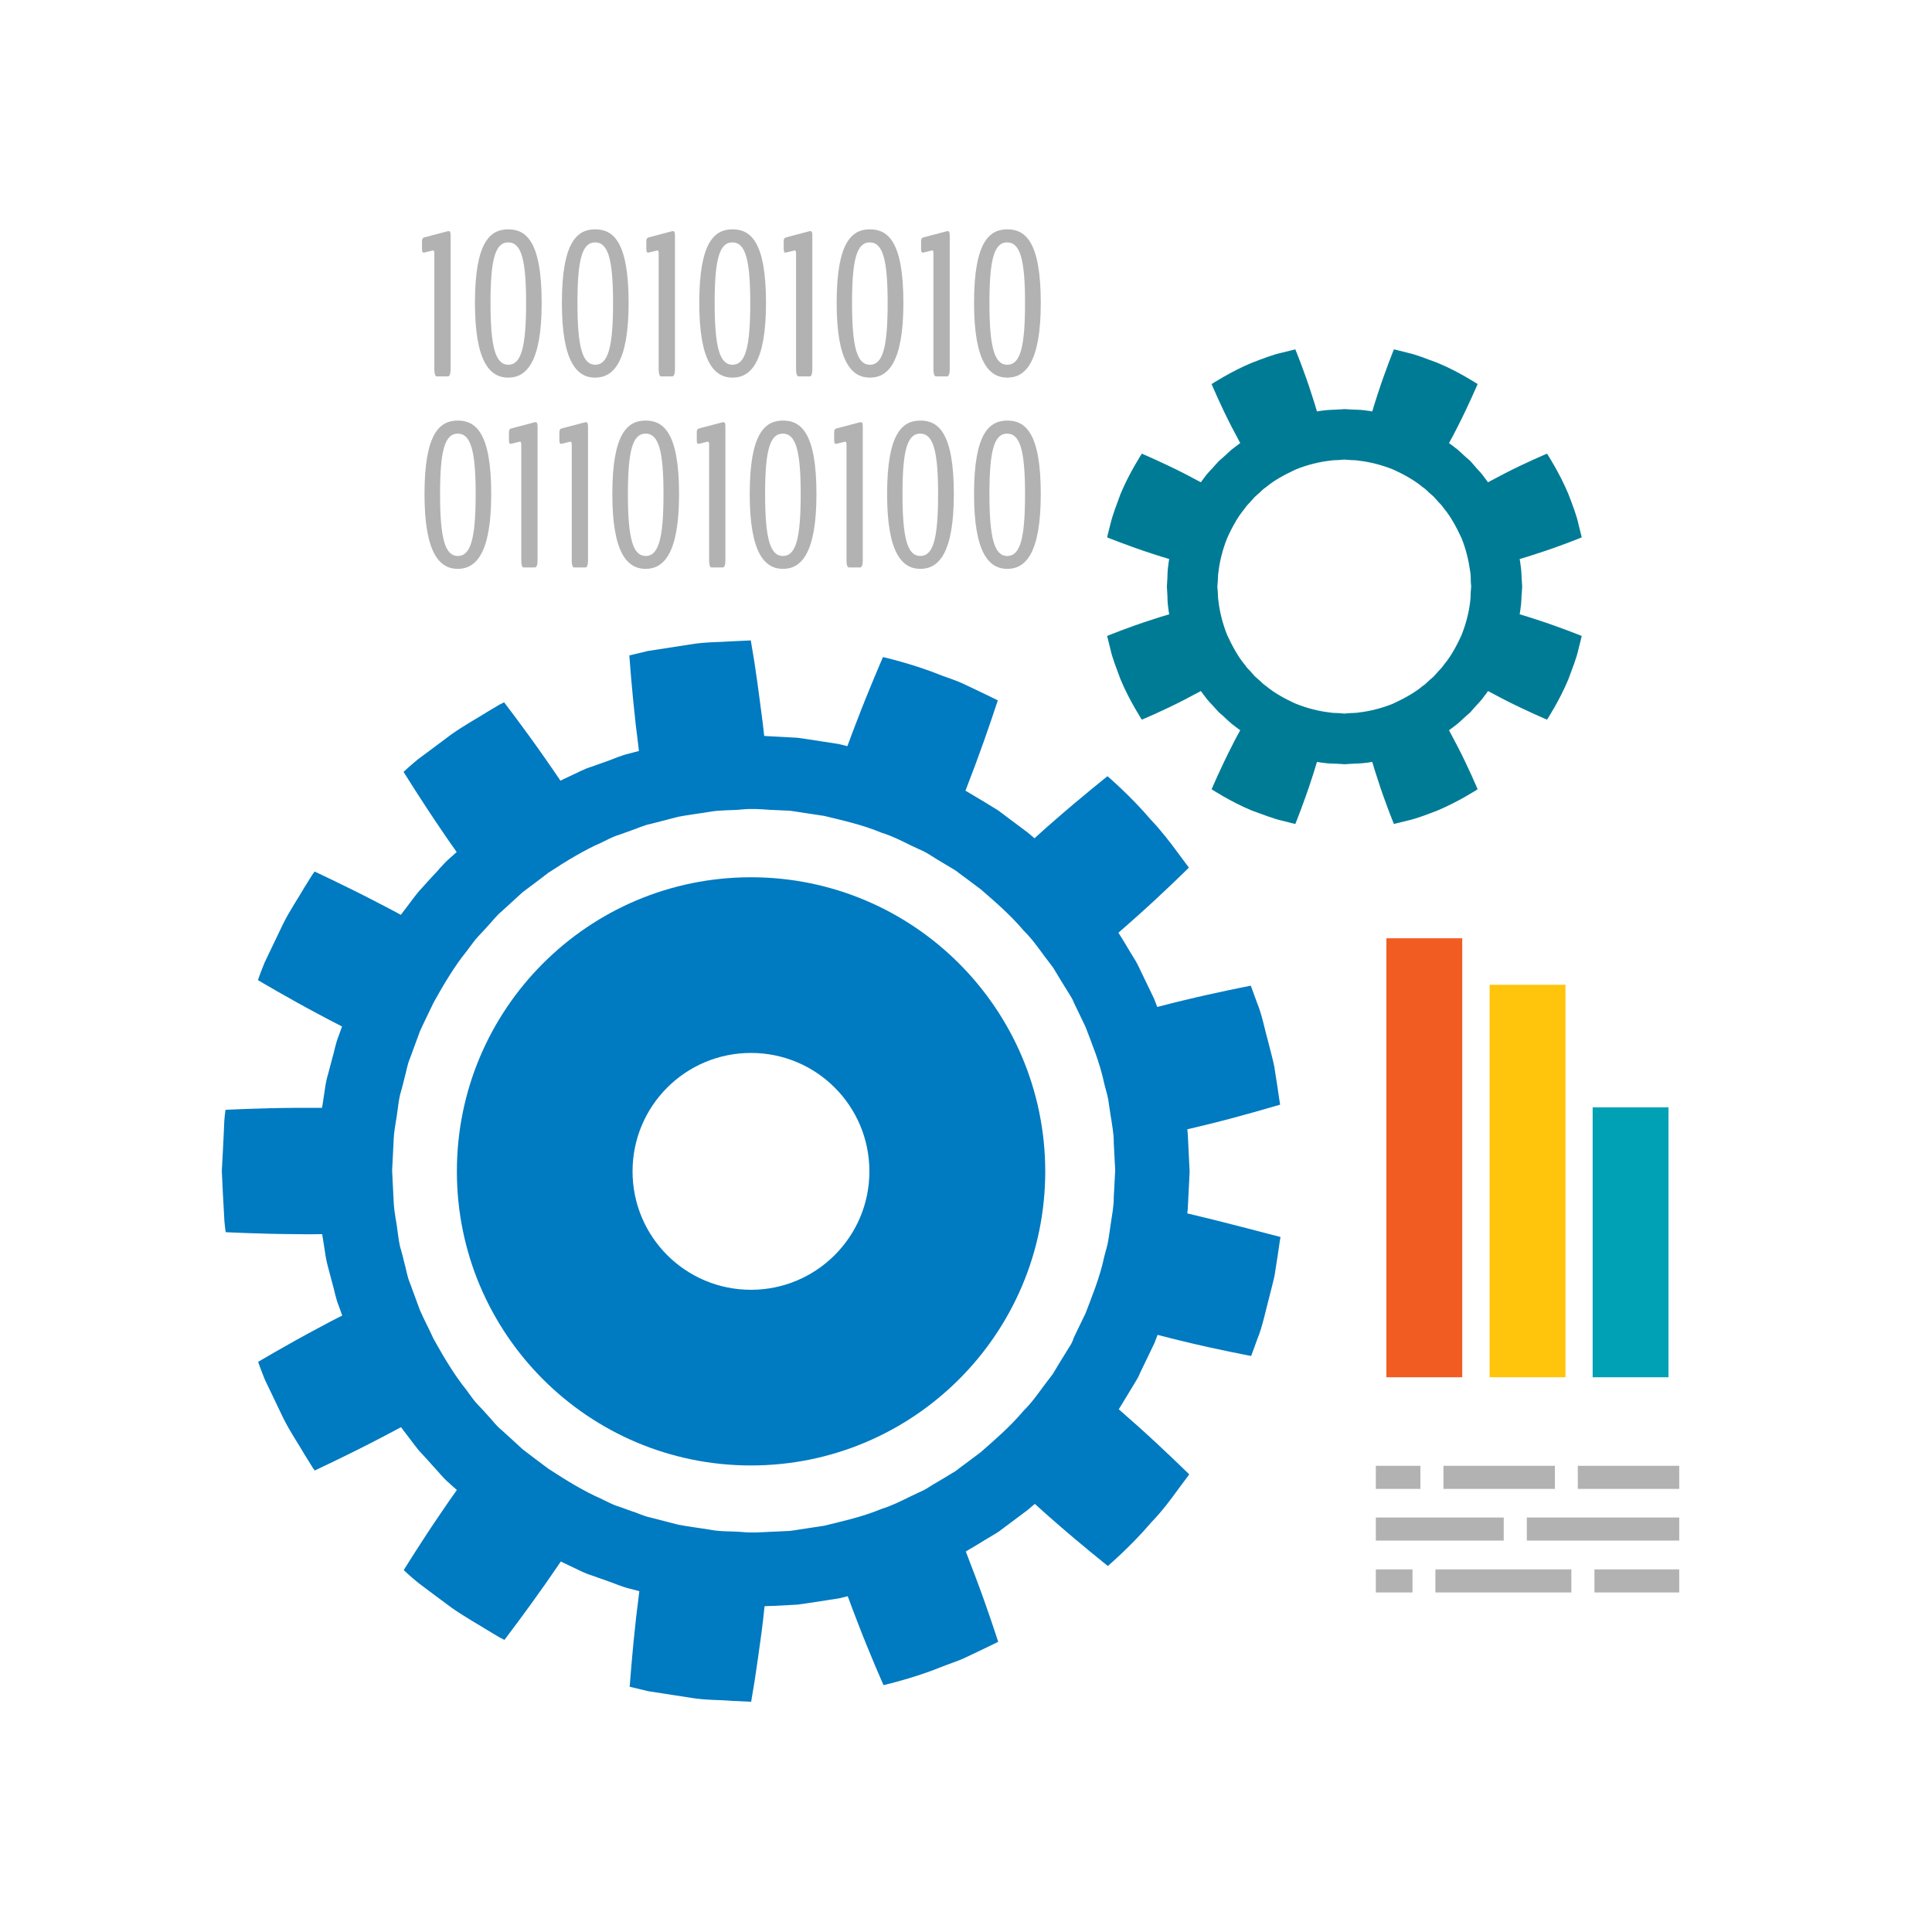 <?xml version="1.0" encoding="utf-8"?>
<!-- Generator: Adobe Illustrator 27.0.0, SVG Export Plug-In . SVG Version: 6.00 Build 0)  -->
<svg version="1.1" id="Layer_1" xmlns="http://www.w3.org/2000/svg" xmlns:xlink="http://www.w3.org/1999/xlink" x="0px" y="0px"
	 viewBox="0 0 1080 1080" style="enable-background:new 0 0 1080 1080;" xml:space="preserve">
<style type="text/css">
	.st0{fill:#007AC1;}
	.st1{fill:#007B96;}
	.st2{fill:#B2B2B2;}
	.st3{fill:#F15C22;}
	.st4{fill:#FFC40C;}
	.st5{fill:#00A1B5;}
</style>
<g>
	<g>
		<path class="st0" d="M678.2,681.8c-4.9-1.2-9.9-2.4-14.5-3.5c0.2-1.7,0.4-3.5,0.4-5.1c0.6-11,0.9-18.4,0.9-18.4s-0.4-7.4-0.9-18.4
			c0-1.6-0.2-3.4-0.4-5.1c4.6-1.1,9.6-2.3,14.5-3.5c18.7-4.7,37.4-10.3,37.4-10.3s-0.7-4.2-1.6-10.6c-0.5-3.2-1.1-6.9-1.7-10.9
			c-0.8-3.9-2-8.1-3-12.2c-2.3-8.3-3.9-16.7-6.4-22.7c-2.2-6-3.7-10.1-3.7-10.1s-19.1,3.7-38,8.3c-4.9,1.2-9.8,2.4-14.3,3.6
			c-0.6-1.6-1.3-3.3-1.8-4.7c-4.8-10-8-16.6-8-16.6s-0.7-1.7-2.3-4.5c-1.7-2.7-4.1-6.7-6.9-11.4c-0.8-1.3-1.8-2.9-2.7-4.3
			c3.6-3.1,7.3-6.4,11.1-9.8c14.6-13,28.3-26.6,28.3-26.6s-2.5-3.4-6.4-8.6c-3.8-5.2-9-12-14.9-18.2c-11.1-13.1-24.2-24.3-24.2-24.3
			c0,0-15.3,12.2-29.8,24.9c-3.8,3.3-7.6,6.7-11,9.8c-1.3-1.1-2.7-2.3-3.9-3.3c-8.9-6.6-14.7-11-14.7-11s-1.4-1.2-4.2-2.8
			c-2.7-1.7-6.7-4.1-11.4-6.9c-1.4-0.8-2.9-1.7-4.4-2.6c1.7-4.4,3.5-9.1,5.3-13.9c6.8-18.2,12.8-36.6,12.8-36.6s-3.9-1.9-9.7-4.7
			c-2.9-1.4-6.3-3-9.9-4.7c-3.7-1.7-7.8-3-11.8-4.5c-16-6.5-32.8-10.3-32.8-10.3c0,0-7.8,17.9-14.7,36c-1.8,4.7-3.6,9.4-5.2,13.8
			c-1.7-0.4-3.4-0.8-4.9-1.2c-10.9-1.7-18.2-2.8-18.2-2.8s-1.8-0.3-5-0.7c-3.2-0.2-7.8-0.4-13.3-0.7c-1.6-0.1-3.4-0.2-5.1-0.3
			c-0.5-4.7-1.1-9.7-1.8-14.7c-1.2-9.7-2.6-19.4-3.7-26.7c-1.2-7.2-2-12-2-12s-4.3,0.2-10.7,0.5c-6.4,0.5-15,0.3-23.5,1.8
			c-8.5,1.3-17,2.6-23.3,3.6c-6.3,1.5-10.4,2.5-10.4,2.5s1.4,19.5,3.6,38.8c0.6,5,1.2,10,1.8,14.6c-1.7,0.4-3.4,0.9-4.9,1.3
			c-5.4,1.2-9.6,3.3-12.6,4.3c-3,1.1-4.8,1.7-4.8,1.7s-1.7,0.6-4.8,1.7c-3.1,0.9-7.2,3.1-12.2,5.4c-1.4,0.6-3.1,1.5-4.6,2.2
			c-2.6-3.9-5.5-8-8.4-12.2c-11.1-16-23.1-31.6-23.1-31.6s-1,0.5-2.6,1.3c-1.6,1-3.9,2.3-6.7,4c-5.4,3.4-13,7.6-20,12.5
			c-6.9,5.1-13.7,10.3-18.9,14.1c-5,4.1-8,7-8,7s10.3,16.6,21.3,32.7c2.8,4.2,5.7,8.3,8.4,12.1c-1.3,1.1-2.6,2.4-3.8,3.4
			c-4.2,3.6-6.9,7.4-9.2,9.6c-2.2,2.4-3.4,3.7-3.4,3.7s-1.2,1.4-3.4,3.8c-2.3,2.3-4.9,6.1-8.3,10.5c-1,1.2-2,2.7-3.1,4.1
			c-4.1-2.2-8.6-4.6-13.1-6.9c-17.3-9-35.1-17.3-35.1-17.3s-0.7,0.8-1.7,2.4c-1,1.6-2.4,3.9-4.1,6.6c-3.2,5.6-8.1,12.7-11.9,20.4
			c-3.7,7.7-7.4,15.5-10.2,21.3c-2.5,6-3.8,10-3.8,10s16.8,10,34,19.1c4.4,2.4,8.9,4.7,13,6.8c-0.6,1.6-1.2,3.3-1.7,4.8
			c-2.1,5.1-2.7,9.8-3.7,12.8c-0.8,3.1-1.3,4.9-1.3,4.9s-0.5,1.8-1.3,4.9c-1,3.1-1.6,7.6-2.4,13.1c-0.2,1.6-0.5,3.4-0.8,5
			c-4.7,0-9.7,0-14.8,0c-19.5,0.1-39.1,1.1-39.1,1.1s-0.8,4.2-0.9,10.7c-0.3,6.4-0.7,15-1.2,23.5c0.4,8.6,0.8,17.1,1.2,23.5
			c0.2,6.4,1,10.7,1,10.7s19.6,1,39.1,1.1c5,0.1,10.1,0.1,14.8,0c0.3,1.7,0.6,3.5,0.8,5c0.8,5.5,1.5,10,2.4,13.1
			c0.8,3.1,1.3,4.9,1.3,4.9s0.5,1.8,1.3,4.9c1,3.1,1.6,7.7,3.7,12.8c0.5,1.5,1.2,3.2,1.7,4.8c-4.2,2.1-8.6,4.4-13,6.8
			c-17.2,9.1-34,19.1-34,19.1s1.4,4.1,3.8,10c2.8,5.8,6.5,13.6,10.2,21.3c3.8,7.7,8.7,14.8,11.9,20.4c1.7,2.7,3.1,5,4.1,6.6
			c0.9,1.6,1.7,2.4,1.7,2.4s17.8-8.3,35.1-17.3c4.5-2.3,8.9-4.7,13.1-6.9c1,1.4,2.1,2.9,3.1,4.1c3.4,4.4,6,8.2,8.3,10.5
			c2.2,2.4,3.4,3.7,3.4,3.7s1.2,1.4,3.4,3.8c2.3,2.3,5,6.1,9.2,9.6c1.2,1.1,2.5,2.3,3.8,3.4c-2.7,3.8-5.6,7.9-8.4,12.1
			c-11,16-21.3,32.7-21.3,32.7c0,0,3.1,3,8.1,7.1c5.1,3.9,12,9,18.9,14.1c7,4.9,14.6,9.1,20,12.5c2.8,1.7,5.1,3,6.7,4
			c1.7,0.9,2.6,1.3,2.6,1.3c0,0,11.9-15.6,23.1-31.6c2.9-4.1,5.7-8.3,8.4-12.2c1.5,0.7,3.2,1.6,4.6,2.2c5,2.4,9.1,4.5,12.2,5.4
			c3,1.1,4.8,1.7,4.8,1.7s1.7,0.6,4.8,1.7c3.1,1,7.2,3,12.6,4.3c1.5,0.4,3.3,0.8,4.9,1.3c-0.6,4.7-1.2,9.6-1.8,14.6
			c-2.2,19.3-3.6,38.8-3.6,38.8s4.2,1,10.4,2.5c6.4,1,14.8,2.3,23.3,3.6c8.5,1.5,17.1,1.2,23.5,1.8c6.4,0.3,10.7,0.5,10.7,0.5
			s0.8-4.8,2-12c1.1-7.3,2.5-17,3.8-26.7c0.7-5,1.2-10,1.7-14.7c1.7-0.1,3.5-0.2,5.1-0.2c5.5-0.3,10.1-0.5,13.3-0.7
			c3.2-0.4,5-0.7,5-0.7s7.3-1.1,18.2-2.8c1.5-0.4,3.3-0.8,4.9-1.2c1.6,4.4,3.4,9.1,5.2,13.8c6.9,18.1,14.8,35.9,14.8,35.9
			c0,0,16.8-3.8,32.7-10.3c4-1.6,8.1-2.9,11.8-4.5c3.6-1.7,7-3.3,9.9-4.7c5.8-2.8,9.7-4.7,9.7-4.7s-5.9-18.5-12.8-36.6
			c-1.8-4.8-3.6-9.5-5.3-13.9c1.4-0.9,3-1.8,4.4-2.6c4.7-2.9,8.7-5.3,11.4-6.9c2.8-1.6,4.2-2.8,4.2-2.8s5.9-4.4,14.7-11
			c1.2-1,2.5-2.2,3.9-3.3c3.5,3.2,7.2,6.5,11,9.8c14.6,12.8,29.8,24.9,29.8,24.9s13.1-11.2,24.2-24.3c6-6.2,11.1-13,14.9-18.3
			c3.8-5.1,6.4-8.6,6.4-8.6s-13.8-13.6-28.3-26.6c-3.8-3.4-7.6-6.7-11.1-9.8c0.9-1.5,1.8-3,2.7-4.4c2.9-4.7,5.2-8.7,6.9-11.4
			c1.7-2.7,2.3-4.5,2.3-4.5s3.2-6.6,8-16.6c0.6-1.5,1.2-3.1,1.8-4.7c4.5,1.2,9.4,2.4,14.3,3.6c18.8,4.6,38,8.2,38,8.2
			c0,0,1.5-4,3.7-10.1c2.5-6,4.2-14.4,6.4-22.7c1-4.2,2.2-8.3,3-12.2c0.6-4,1.2-7.7,1.7-10.9c0.9-6.4,1.6-10.6,1.6-10.6
			S696.9,686.5,678.2,681.8z M598.1,752.4c-1.4,2.3-3.4,5.5-5.8,9.4c-1.2,2-2.5,4.1-3.8,6.3c-1.6,2.1-3.3,4.3-5,6.6
			c-3.4,4.6-6.9,9.6-11.3,13.9c-7.9,9.4-17.3,17.3-24.1,23.3c-7.3,5.5-12.2,9.1-12.2,9.1c0,0-1.1,1.1-3.5,2.4
			c-2.3,1.4-5.5,3.4-9.5,5.7c-2,1.1-4,2.6-6.3,3.8c-2.4,1.1-4.9,2.3-7.4,3.5c-5.1,2.5-10.6,5.3-16.4,7.1
			c-11.3,4.7-23.3,7.2-32.1,9.4c-9,1.4-15.1,2.3-15.1,2.3s-1.5,0.3-4.1,0.6c-2.7,0.1-6.5,0.3-11.1,0.5c-4.6,0.2-9.9,0.7-15.7,0.1
			c-5.7-0.5-11.9-0.1-17.9-1.3c-6-1-12.1-1.7-17.7-2.8c-5.5-1.4-10.7-2.8-15.1-3.9c-4.5-0.9-7.9-2.8-10.5-3.5
			c-2.5-0.9-3.9-1.4-3.9-1.4s-1.4-0.5-3.9-1.4c-2.6-0.7-6-2.5-10.1-4.5c-8.4-3.6-18.9-9.9-29.1-16.6c-4.9-3.7-9.8-7.3-14.3-10.8
			c-4.2-3.9-8.2-7.5-11.6-10.6c-3.6-2.9-5.7-6.1-7.6-8c-1.8-2-2.8-3.1-2.8-3.1s-1-1.1-2.9-3.1c-1.9-1.8-4.1-5-6.8-8.7
			c-5.8-7.1-12.2-17.5-18.1-28.2c-2.5-5.5-5.4-10.9-7.7-16.2c-2-5.4-3.8-10.4-5.4-14.7c-1.8-4.2-2.2-8.1-3-10.6
			c-0.7-2.6-1-4.1-1-4.1s-0.4-1.5-1.1-4.1c-0.9-2.5-1.4-6.3-2-10.9c-0.5-4.5-1.8-9.8-2.1-15.5c-0.3-5.7-0.6-11.8-0.9-18
			c0.3-6.1,0.6-12.2,0.9-18c0.3-5.7,1.6-10.9,2.1-15.5c0.6-4.5,1.1-8.3,2-10.9c0.7-2.6,1.1-4.1,1.1-4.1s0.4-1.5,1-4
			c0.8-2.5,1.2-6.4,3-10.6c1.6-4.3,3.4-9.3,5.4-14.7c2.3-5.2,5.1-10.6,7.7-16.2c5.9-10.7,12.3-21.1,18.1-28.2
			c2.8-3.6,4.9-6.8,6.8-8.7c1.8-2,2.9-3.1,2.9-3.1s1-1.1,2.8-3.1c1.9-1.9,4.1-5.1,7.6-8c3.4-3.1,7.3-6.7,11.6-10.6
			c4.6-3.4,9.5-7.1,14.3-10.8c10.2-6.7,20.7-13,29.1-16.6c4.1-2,7.5-3.8,10.1-4.5c2.5-0.9,3.9-1.4,3.9-1.4s1.4-0.5,3.9-1.4
			c2.6-0.8,6-2.6,10.5-3.5c4.4-1.1,9.6-2.5,15.1-3.9c5.6-1.1,11.7-1.8,17.7-2.8c6-1.1,12.2-0.7,17.9-1.3c5.7-0.6,11.1-0.1,15.7,0.2
			c4.6,0.2,8.4,0.4,11.1,0.5c2.6,0.3,4.1,0.6,4.1,0.6s6,0.9,15.1,2.3c8.9,2.2,20.9,4.7,32.1,9.4c5.9,1.8,11.3,4.6,16.4,7.1
			c2.6,1.2,5.1,2.4,7.5,3.5c2.3,1.2,4.4,2.6,6.3,3.8c3.9,2.4,7.2,4.3,9.5,5.7c2.3,1.3,3.5,2.4,3.5,2.4c0,0,4.9,3.6,12.2,9.1
			c6.9,6,16.3,13.9,24.2,23.3c4.4,4.3,7.9,9.3,11.3,13.9c1.7,2.3,3.4,4.5,5,6.6c1.4,2.2,2.6,4.4,3.8,6.3c2.4,3.9,4.4,7.2,5.8,9.4
			c1.5,2.3,1.9,3.7,1.9,3.7c0,0,2.7,5.5,6.6,13.7c3.2,8.5,8,19.8,10.5,31.8c0.7,3,1.7,5.9,2.2,8.8c0.4,3,0.9,5.9,1.3,8.7
			c0.9,5.7,1.9,10.9,1.8,15.5c0.5,9.2,0.8,15.3,0.8,15.3s-0.3,6.1-0.8,15.3c0.1,4.6-1,9.9-1.8,15.5c-0.4,2.8-0.8,5.8-1.3,8.7
			c-0.5,3-1.5,5.9-2.2,8.8c-2.5,12-7.3,23.3-10.5,31.8c-4,8.2-6.6,13.7-6.6,13.7S599.6,750.2,598.1,752.4z"/>
		<path class="st0" d="M419.8,490.4c-90.8,0-164.4,73.6-164.4,164.4c0,90.8,73.6,164.4,164.4,164.4c90.8,0,164.5-73.6,164.5-164.4
			C584.2,564,510.6,490.4,419.8,490.4z M419.8,721c-36.6,0-66.2-29.6-66.2-66.2c0-36.6,29.6-66.2,66.2-66.2
			c36.6,0,66.2,29.6,66.2,66.2C486,691.4,456.3,721,419.8,721z"/>
	</g>
	<path class="st1" d="M849.5,343.4c0.2-1.1,0.4-2.3,0.5-3.3c0.6-3.6,0.4-6.7,0.7-8.8c0.1-2.1,0.2-3.4,0.2-3.4s-0.1-1.2-0.2-3.3
		c-0.2-2.1-0.1-5.2-0.7-8.8c-0.1-1-0.3-2.2-0.5-3.3c3.1-0.9,6.4-1.9,9.6-3c12.7-4,25.1-9.1,25.1-9.1s-0.8-3.1-1.9-7.7
		c-1-4.7-3.3-10.6-5.6-16.6c-4.9-11.8-11.9-22.5-11.9-22.5c0,0-12.2,5.1-24.1,11.3c-3.1,1.6-6.1,3.2-8.9,4.7c-0.7-0.9-1.4-1.9-2-2.7
		c-2.1-3-4.4-5-5.7-6.7c-1.4-1.6-2.2-2.5-2.2-2.5s-0.9-0.8-2.5-2.2c-1.7-1.4-3.7-3.7-6.7-5.8c-0.8-0.7-1.8-1.3-2.7-2
		c1.5-2.8,3.2-5.8,4.7-8.9c6.1-11.9,11.3-24.1,11.3-24.1s-10.6-7-22.5-11.9c-6-2.2-11.9-4.6-16.6-5.6c-4.6-1.2-7.7-1.9-7.7-1.9
		s-5,12.4-9.1,25.1c-1.1,3.3-2.1,6.6-3,9.6c-1.1-0.2-2.3-0.4-3.3-0.5c-3.6-0.6-6.7-0.4-8.8-0.6c-2.1-0.1-3.3-0.2-3.3-0.2
		s-1.2,0.1-3.4,0.2c-2.1,0.2-5.2,0.1-8.8,0.6c-1,0.1-2.2,0.3-3.3,0.5c-0.9-3.1-1.9-6.3-3-9.6c-4-12.7-9.1-25.1-9.1-25.1
		s-3.1,0.8-7.7,1.9c-4.7,1-10.6,3.3-16.6,5.6c-11.8,4.9-22.5,11.9-22.5,11.9s5.1,12.2,11.3,24.1c1.6,3.1,3.2,6.1,4.7,8.9
		c-0.9,0.7-1.9,1.4-2.7,2c-3,2.1-5,4.4-6.7,5.8c-1.6,1.4-2.5,2.2-2.5,2.2s-0.8,0.9-2.3,2.5c-1.3,1.7-3.7,3.7-5.8,6.7
		c-0.7,0.8-1.3,1.8-2,2.7c-2.8-1.5-5.9-3.1-8.9-4.7c-11.9-6.1-24.1-11.3-24.1-11.3s-7,10.7-11.9,22.5c-2.2,6-4.5,11.9-5.6,16.6
		c-1.2,4.6-1.9,7.7-1.9,7.7s12.4,5,25.1,9.1c3.3,1.1,6.6,2.1,9.6,3c-0.2,1.1-0.4,2.3-0.5,3.3c-0.6,3.6-0.4,6.7-0.6,8.8
		c-0.1,2.1-0.2,3.3-0.2,3.3s0.1,1.2,0.2,3.4c0.2,2.1,0,5.2,0.6,8.8c0.1,1,0.3,2.2,0.5,3.3c-3.1,0.9-6.4,1.9-9.6,3
		c-12.7,4-25.1,9.1-25.1,9.1s0.8,3.1,1.9,7.7c1,4.7,3.4,10.6,5.6,16.6c4.9,11.8,11.9,22.5,11.9,22.5s12.2-5.1,24.1-11.3
		c3.1-1.6,6.1-3.2,8.9-4.7c0.7,0.9,1.3,1.9,2,2.7c2.1,3,4.4,5,5.8,6.7c1.4,1.6,2.3,2.5,2.3,2.5s0.9,0.8,2.5,2.2
		c1.6,1.4,3.7,3.7,6.7,5.8c0.8,0.7,1.8,1.3,2.7,2c-1.5,2.8-3.2,5.8-4.7,8.9c-6.1,11.9-11.3,24.1-11.3,24.1s10.6,7,22.5,11.9
		c6,2.2,11.9,4.5,16.6,5.6c4.6,1.2,7.7,1.9,7.7,1.9s5-12.4,9.1-25.1c1.1-3.3,2.1-6.6,3-9.6c1.1,0.2,2.3,0.4,3.3,0.5
		c3.6,0.6,6.7,0.4,8.8,0.6c2.1,0.1,3.4,0.2,3.4,0.2s1.2-0.1,3.3-0.2c2.1-0.2,5.2-0.1,8.8-0.6c1-0.1,2.2-0.3,3.3-0.5
		c0.9,3.1,1.9,6.4,3,9.6c4,12.7,9.1,25.1,9.1,25.1s3.1-0.8,7.7-1.9c4.7-1,10.6-3.3,16.6-5.6c11.8-4.9,22.5-11.9,22.5-11.9
		c0,0-5.1-12.2-11.3-24.1c-1.6-3.1-3.2-6.1-4.7-8.9c0.9-0.7,1.9-1.3,2.7-2c3-2.1,5-4.4,6.7-5.8c1.6-1.4,2.5-2.2,2.5-2.2
		s0.8-0.9,2.2-2.5c1.4-1.7,3.7-3.7,5.7-6.7c0.7-0.8,1.4-1.8,2-2.7c2.8,1.5,5.8,3.1,8.9,4.7c11.9,6.1,24.1,11.3,24.1,11.3
		c0,0,7-10.7,11.9-22.5c2.2-6,4.6-11.9,5.6-16.6c1.2-4.6,1.9-7.7,1.9-7.7s-12.4-5-25.1-9.1C855.8,345.3,852.6,344.3,849.5,343.4z
		 M799.8,379.6c-1.2,0.9-2.6,2.7-4.8,4.1c-4,3.4-10.1,6.8-16.4,9.7c-6.4,2.6-13.2,4.2-18.4,4.8c-2.6,0.5-4.8,0.3-6.3,0.5
		c-1.5,0.1-2.4,0.2-2.4,0.2s-0.9-0.1-2.4-0.2c-1.5-0.2-3.7,0-6.3-0.5c-5.2-0.6-12-2.2-18.4-4.8c-6.3-2.8-12.4-6.3-16.4-9.7
		c-2.2-1.4-3.6-3.2-4.8-4.1c-1.1-1-1.8-1.6-1.8-1.6s-0.6-0.7-1.6-1.8c-0.9-1.2-2.7-2.6-4.1-4.8c-3.4-4-6.8-10.1-9.7-16.4
		c-2.6-6.4-4.2-13.2-4.8-18.4c-0.5-2.6-0.3-4.8-0.5-6.3c-0.1-1.5-0.2-2.4-0.2-2.4s0.1-0.9,0.2-2.4c0.2-1.5,0-3.7,0.5-6.3
		c0.6-5.2,2.2-12,4.8-18.4c2.8-6.3,6.3-12.4,9.7-16.4c1.4-2.2,3.2-3.6,4.1-4.8c1-1.1,1.6-1.8,1.6-1.8s0.7-0.6,1.8-1.6
		c1.2-0.9,2.6-2.7,4.8-4.1c4-3.4,10.1-6.8,16.4-9.7c6.4-2.6,13.2-4.2,18.4-4.8c2.6-0.5,4.8-0.3,6.3-0.5c1.5-0.1,2.4-0.2,2.4-0.2
		s0.9,0.1,2.4,0.2c1.5,0.2,3.7,0,6.3,0.5c5.2,0.6,12,2.2,18.4,4.8c6.3,2.8,12.4,6.3,16.4,9.7c2.2,1.4,3.6,3.2,4.8,4.1
		c1.2,1,1.8,1.6,1.8,1.6s0.6,0.7,1.6,1.8c0.9,1.2,2.7,2.6,4.1,4.8c3.4,4,6.8,10.1,9.7,16.4c2.6,6.4,4.1,13.2,4.8,18.4
		c0.5,2.6,0.3,4.8,0.4,6.3c0.1,1.5,0.2,2.4,0.2,2.4s-0.1,0.9-0.2,2.4c-0.2,1.5,0,3.7-0.4,6.3c-0.6,5.2-2.2,12-4.8,18.4
		c-2.8,6.3-6.3,12.4-9.7,16.4c-1.4,2.2-3.2,3.6-4.1,4.8c-1,1.1-1.6,1.8-1.6,1.8S801,378.6,799.8,379.6z"/>
	<g>
		<g>
			<path class="st2" d="M242.8,206.5v-65c0-1.1-0.4-1.6-0.8-1.5c0,0-4.8,1.2-4.9,1.2c-0.8,0.1-1.2-0.3-1.2-2.1v-4.3
				c0-1.5,0.6-1.9,1.3-2.1l12.9-3.4c0.3-0.1,0.5-0.1,0.7-0.1c0.7,0,1.1,0.5,1.1,2.4v75c0,2.4-0.6,3.8-1.4,3.8h-6.4
				C243.3,210.3,242.8,208.9,242.8,206.5z"/>
			<path class="st2" d="M265.5,169.3c0-34,8.5-41.1,18.6-41.1c10.1,0,18.7,6.9,18.7,41.1c0,33.3-8.6,41.8-18.7,41.8
				C274,211.1,265.5,202.5,265.5,169.3z M294.1,169.3c0-24.5-2.8-33.8-10-33.8s-9.9,9.3-9.9,33.8c0,25.2,2.9,34.6,10,34.6
				C291.2,203.8,294.1,194.6,294.1,169.3z"/>
			<path class="st2" d="M314.1,169.3c0-34,8.5-41.1,18.6-41.1c10.1,0,18.7,6.9,18.7,41.1c0,33.3-8.6,41.8-18.7,41.8
				C322.6,211.1,314.1,202.5,314.1,169.3z M342.7,169.3c0-24.5-2.8-33.8-10-33.8s-9.9,9.3-9.9,33.8c0,25.2,2.9,34.6,10,34.6
				C339.8,203.8,342.7,194.6,342.7,169.3z"/>
			<path class="st2" d="M368.2,206.5v-65c0-1.1-0.3-1.6-0.8-1.5c0,0-4.9,1.2-4.9,1.2c-0.8,0.1-1.2-0.3-1.2-2.1v-4.3
				c0-1.5,0.6-1.9,1.3-2.1l12.9-3.4c0.3-0.1,0.5-0.1,0.7-0.1c0.7,0,1.1,0.5,1.1,2.4v75c0,2.4-0.6,3.8-1.4,3.8h-6.4
				C368.7,210.3,368.2,208.9,368.2,206.5z"/>
			<path class="st2" d="M390.9,169.3c0-34,8.5-41.1,18.6-41.1c10.1,0,18.7,6.9,18.7,41.1c0,33.3-8.6,41.8-18.7,41.8
				C399.4,211.1,390.9,202.5,390.9,169.3z M419.4,169.3c0-24.5-2.8-33.8-10-33.8c-7.2,0-9.9,9.3-9.9,33.8c0,25.2,2.9,34.6,10,34.6
				C416.6,203.8,419.4,194.6,419.4,169.3z"/>
			<path class="st2" d="M445,206.5v-65c0-1.1-0.3-1.6-0.8-1.5c0,0-4.9,1.2-4.9,1.2c-0.8,0.1-1.2-0.3-1.2-2.1v-4.3
				c0-1.5,0.6-1.9,1.3-2.1l12.9-3.4c0.3-0.1,0.5-0.1,0.7-0.1c0.7,0,1.1,0.5,1.1,2.4v75c0,2.4-0.6,3.8-1.4,3.8h-6.4
				C445.5,210.3,445,208.9,445,206.5z"/>
			<path class="st2" d="M467.7,169.3c0-34,8.5-41.1,18.6-41.1c10.1,0,18.7,6.9,18.7,41.1c0,33.3-8.6,41.8-18.7,41.8
				C476.2,211.1,467.7,202.5,467.7,169.3z M496.2,169.3c0-24.5-2.8-33.8-10-33.8s-9.9,9.3-9.9,33.8c0,25.2,2.9,34.6,10,34.6
				C493.4,203.8,496.2,194.6,496.2,169.3z"/>
			<path class="st2" d="M521.8,206.5v-65c0-1.1-0.3-1.6-0.8-1.5c0,0-4.9,1.2-4.9,1.2c-0.8,0.1-1.2-0.3-1.2-2.1v-4.3
				c0-1.5,0.6-1.9,1.3-2.1l12.9-3.4c0.3-0.1,0.5-0.1,0.7-0.1c0.7,0,1.1,0.5,1.1,2.4v75c0,2.4-0.6,3.8-1.4,3.8h-6.4
				C522.3,210.3,521.8,208.9,521.8,206.5z"/>
			<path class="st2" d="M544.5,169.3c0-34,8.5-41.1,18.6-41.1c10.1,0,18.7,6.9,18.7,41.1c0,33.3-8.6,41.8-18.7,41.8
				C553,211.1,544.5,202.5,544.5,169.3z M573,169.3c0-24.5-2.8-33.8-10-33.8c-7.2,0-9.9,9.3-9.9,33.8c0,25.2,2.9,34.6,10,34.6
				C570.2,203.8,573,194.6,573,169.3z"/>
		</g>
		<g>
			<path class="st2" d="M237.3,276.2c0-34,8.5-41.1,18.6-41.1c10.1,0,18.7,6.9,18.7,41.1c0,33.3-8.6,41.8-18.7,41.8
				C245.8,318,237.3,309.4,237.3,276.2z M265.9,276.2c0-24.5-2.8-33.8-10-33.8c-7.2,0-9.9,9.3-9.9,33.8c0,25.2,2.9,34.6,10,34.6
				C263,310.7,265.9,301.5,265.9,276.2z"/>
			<path class="st2" d="M291.4,313.4v-65c0-1.1-0.4-1.6-0.8-1.5c0,0-4.8,1.2-4.9,1.2c-0.8,0.1-1.2-0.3-1.2-2.1v-4.4
				c0-1.5,0.6-1.9,1.3-2.1l12.9-3.4c0.3-0.1,0.5-0.1,0.7-0.1c0.7,0,1.1,0.5,1.1,2.4v75c0,2.4-0.6,3.8-1.4,3.8h-6.4
				C291.9,317.2,291.4,315.8,291.4,313.4z"/>
			<path class="st2" d="M319.6,313.4v-65c0-1.1-0.3-1.6-0.8-1.5c0,0-4.9,1.2-4.9,1.2c-0.8,0.1-1.2-0.3-1.2-2.1v-4.4
				c0-1.5,0.6-1.9,1.3-2.1l12.9-3.4c0.3-0.1,0.5-0.1,0.7-0.1c0.7,0,1.1,0.5,1.1,2.4v75c0,2.4-0.6,3.8-1.4,3.8h-6.4
				C320.1,317.2,319.6,315.8,319.6,313.4z"/>
			<path class="st2" d="M342.3,276.2c0-34,8.5-41.1,18.6-41.1c10.1,0,18.7,6.9,18.7,41.1c0,33.3-8.6,41.8-18.7,41.8
				C350.8,318,342.3,309.4,342.3,276.2z M370.9,276.2c0-24.5-2.8-33.8-10-33.8c-7.2,0-9.9,9.3-9.9,33.8c0,25.2,2.9,34.6,10,34.6
				C368,310.7,370.9,301.5,370.9,276.2z"/>
			<path class="st2" d="M396.4,313.4v-65c0-1.1-0.3-1.6-0.8-1.5c0,0-4.9,1.2-4.9,1.2c-0.8,0.1-1.2-0.3-1.2-2.1v-4.4
				c0-1.5,0.6-1.9,1.3-2.1l12.9-3.4c0.3-0.1,0.5-0.1,0.7-0.1c0.7,0,1.1,0.5,1.1,2.4v75c0,2.4-0.6,3.8-1.4,3.8h-6.4
				C396.9,317.2,396.4,315.8,396.4,313.4z"/>
			<path class="st2" d="M419.1,276.2c0-34,8.5-41.1,18.6-41.1c10.1,0,18.7,6.9,18.7,41.1c0,33.3-8.6,41.8-18.7,41.8
				C427.6,318,419.1,309.4,419.1,276.2z M447.6,276.2c0-24.5-2.8-33.8-10-33.8s-9.9,9.3-9.9,33.8c0,25.2,2.9,34.6,10,34.6
				C444.8,310.7,447.6,301.5,447.6,276.2z"/>
			<path class="st2" d="M473.2,313.4v-65c0-1.1-0.3-1.6-0.8-1.5c0,0-4.9,1.2-4.9,1.2c-0.8,0.1-1.2-0.3-1.2-2.1v-4.4
				c0-1.5,0.6-1.9,1.3-2.1l12.9-3.4c0.3-0.1,0.5-0.1,0.7-0.1c0.7,0,1.1,0.5,1.1,2.4v75c0,2.4-0.6,3.8-1.4,3.8h-6.4
				C473.7,317.2,473.2,315.8,473.2,313.4z"/>
			<path class="st2" d="M495.9,276.2c0-34,8.5-41.1,18.6-41.1c10.1,0,18.7,6.9,18.7,41.1c0,33.3-8.6,41.8-18.7,41.8
				C504.4,318,495.9,309.4,495.9,276.2z M524.4,276.2c0-24.5-2.8-33.8-10-33.8c-7.2,0-9.9,9.3-9.9,33.8c0,25.2,2.9,34.6,10,34.6
				C521.6,310.7,524.4,301.5,524.4,276.2z"/>
			<path class="st2" d="M544.5,276.2c0-34,8.5-41.1,18.6-41.1c10.1,0,18.7,6.9,18.7,41.1c0,33.3-8.6,41.8-18.7,41.8
				C553,318,544.5,309.4,544.5,276.2z M573,276.2c0-24.5-2.8-33.8-10-33.8c-7.2,0-9.9,9.3-9.9,33.8c0,25.2,2.9,34.6,10,34.6
				C570.2,310.7,573,301.5,573,276.2z"/>
		</g>
	</g>
	<g>
		<rect x="775" y="524.5" class="st3" width="42.4" height="245.4"/>
		<rect x="832.7" y="550.5" class="st4" width="42.4" height="219.4"/>
		<rect x="890.3" y="619" class="st5" width="42.4" height="150.9"/>
	</g>
	<g>
		<rect x="882" y="819.4" class="st2" width="56.7" height="12.9"/>
		<rect x="806.9" y="819.4" class="st2" width="62.3" height="12.9"/>
		<rect x="769.1" y="819.4" class="st2" width="24.9" height="12.9"/>
		<rect x="853.5" y="848.3" class="st2" width="85.2" height="12.9"/>
		<rect x="769.1" y="848.3" class="st2" width="71.5" height="12.9"/>
		<rect x="891.3" y="877.3" class="st2" width="47.4" height="12.9"/>
		<rect x="802.4" y="877.3" class="st2" width="76" height="12.9"/>
		<rect x="769.1" y="877.3" class="st2" width="20.5" height="12.9"/>
	</g>
</g>
</svg>
